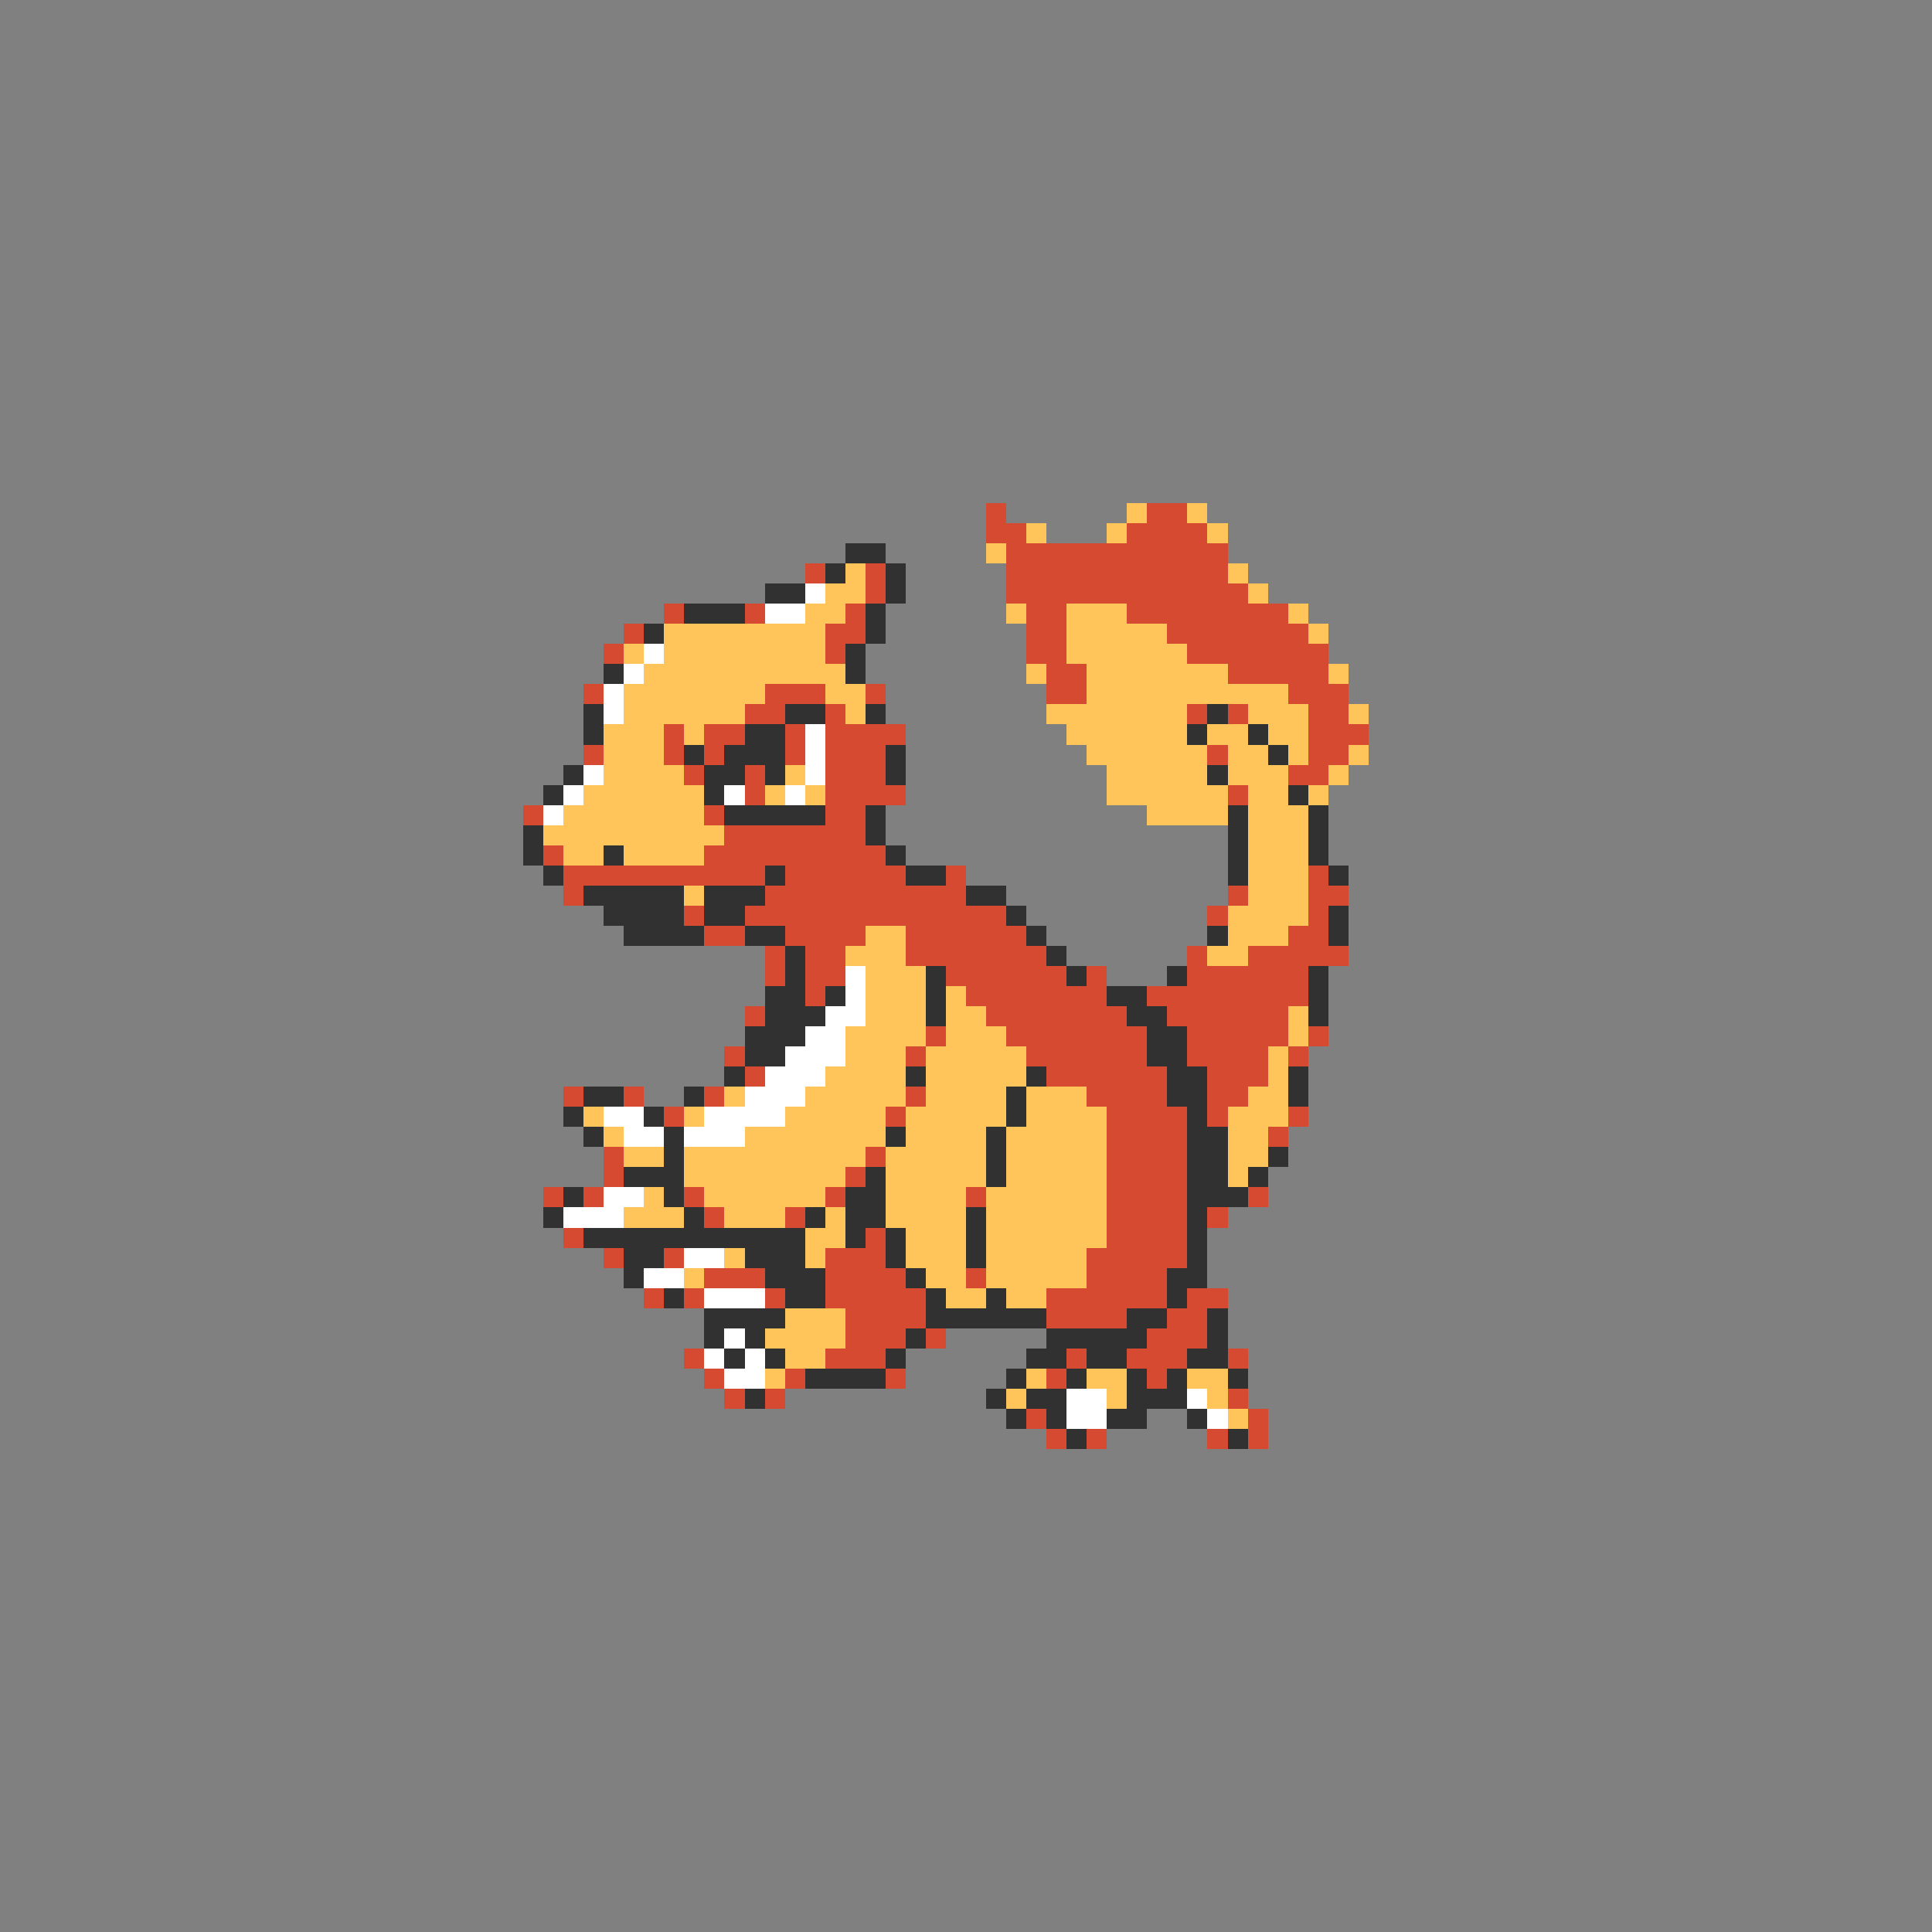 <svg xmlns="http://www.w3.org/2000/svg" viewBox="0 -0.5 96 96" shape-rendering="crispEdges">
<rect x="0" y="-0.5" width="96" height="96" fill="#808080" stroke="none"/>
<path stroke="#d64a31" d="M49 25h1M57 25h2M49 26h2M56 26h4M50 27h11M40 28h1M43 28h1M50 28h11M43 29h1M50 29h12M33 30h1M37 30h1M42 30h1M51 30h2M56 30h8M31 31h1M41 31h2M51 31h2M58 31h7M30 32h1M41 32h1M51 32h2M59 32h7M52 33h2M61 33h5M29 34h1M38 34h3M43 34h1M52 34h2M64 34h3M37 35h2M41 35h1M59 35h1M61 35h1M65 35h2M33 36h1M35 36h2M39 36h1M41 36h4M65 36h3M29 37h1M33 37h1M35 37h1M39 37h1M41 37h3M60 37h1M65 37h2M34 38h1M37 38h1M41 38h3M64 38h2M37 39h1M41 39h4M61 39h1M26 40h1M35 40h1M41 40h2M36 41h7M27 42h1M35 42h9M28 43h10M39 43h6M47 43h1M65 43h1M28 44h1M38 44h10M61 44h1M65 44h2M34 45h1M37 45h13M60 45h1M65 45h1M35 46h2M39 46h4M45 46h6M64 46h2M38 47h1M40 47h2M45 47h7M59 47h1M62 47h5M38 48h1M40 48h2M47 48h6M54 48h1M59 48h6M40 49h1M48 49h7M57 49h8M37 50h1M49 50h7M58 50h6M46 51h1M50 51h7M59 51h5M65 51h1M36 52h1M45 52h1M51 52h6M59 52h4M64 52h1M37 53h1M52 53h6M60 53h3M28 54h1M31 54h1M35 54h1M45 54h1M54 54h4M60 54h2M33 55h1M44 55h1M55 55h4M60 55h1M64 55h1M55 56h4M63 56h1M30 57h1M43 57h1M55 57h4M30 58h1M42 58h1M55 58h4M27 59h1M29 59h1M34 59h1M41 59h1M48 59h1M55 59h4M62 59h1M35 60h1M39 60h1M55 60h4M60 60h1M28 61h1M43 61h1M55 61h4M30 62h1M33 62h1M41 62h3M54 62h5M35 63h3M41 63h4M48 63h1M54 63h4M32 64h1M34 64h1M38 64h1M41 64h5M52 64h6M59 64h2M42 65h4M52 65h4M58 65h2M42 66h3M46 66h1M57 66h3M34 67h1M41 67h3M53 67h1M56 67h3M61 67h1M35 68h1M39 68h1M44 68h1M52 68h1M57 68h1M36 69h1M38 69h1M61 69h1M51 70h1M62 70h1M52 71h1M54 71h1M60 71h1M62 71h1" />
<path stroke="#ffc55a" d="M56 25h1M59 25h1M51 26h1M55 26h1M60 26h1M49 27h1M42 28h1M61 28h1M41 29h2M62 29h1M40 30h2M50 30h1M53 30h3M64 30h1M33 31h8M53 31h5M65 31h1M31 32h1M33 32h8M53 32h6M32 33h10M51 33h1M54 33h7M66 33h1M31 34h7M41 34h2M54 34h10M31 35h6M42 35h1M52 35h7M62 35h3M67 35h1M30 36h3M34 36h1M53 36h6M60 36h2M63 36h2M30 37h3M54 37h6M61 37h2M64 37h1M67 37h1M30 38h4M39 38h1M55 38h5M61 38h3M66 38h1M29 39h6M38 39h1M40 39h1M55 39h6M62 39h2M65 39h1M28 40h7M57 40h4M62 40h3M27 41h9M62 41h3M28 42h2M31 42h4M62 42h3M62 43h3M34 44h1M62 44h3M61 45h4M43 46h2M61 46h3M42 47h3M60 47h2M43 48h3M43 49h3M47 49h1M43 50h3M47 50h2M64 50h1M42 51h4M47 51h3M64 51h1M42 52h3M46 52h5M63 52h1M41 53h4M46 53h5M63 53h1M36 54h1M40 54h5M46 54h4M51 54h3M62 54h2M29 55h1M34 55h1M39 55h5M45 55h5M51 55h4M61 55h3M30 56h1M37 56h7M45 56h4M50 56h5M61 56h2M31 57h2M34 57h9M44 57h5M50 57h5M61 57h2M34 58h8M44 58h5M50 58h5M61 58h1M32 59h1M35 59h6M44 59h4M49 59h6M31 60h3M36 60h3M41 60h1M44 60h4M49 60h6M40 61h2M45 61h3M49 61h6M36 62h1M40 62h1M45 62h3M49 62h5M34 63h1M46 63h2M49 63h5M47 64h2M50 64h2M39 65h3M38 66h4M39 67h2M38 68h1M51 68h1M54 68h2M59 68h2M50 69h1M55 69h1M60 69h1M61 70h1" />
<path stroke="#313131" d="M42 27h2M41 28h1M44 28h1M38 29h2M44 29h1M34 30h3M43 30h1M32 31h1M43 31h1M42 32h1M30 33h1M42 33h1M29 35h1M39 35h2M43 35h1M60 35h1M29 36h1M37 36h2M59 36h1M62 36h1M34 37h1M36 37h3M44 37h1M63 37h1M28 38h1M35 38h2M38 38h1M44 38h1M60 38h1M27 39h1M35 39h1M64 39h1M36 40h5M43 40h1M61 40h1M65 40h1M26 41h1M43 41h1M61 41h1M65 41h1M26 42h1M30 42h1M44 42h1M61 42h1M65 42h1M27 43h1M38 43h1M45 43h2M61 43h1M66 43h1M29 44h5M35 44h3M48 44h2M30 45h4M35 45h2M50 45h1M66 45h1M31 46h4M37 46h2M51 46h1M60 46h1M66 46h1M39 47h1M52 47h1M39 48h1M46 48h1M53 48h1M58 48h1M65 48h1M38 49h2M41 49h1M46 49h1M55 49h2M65 49h1M38 50h3M46 50h1M56 50h2M65 50h1M37 51h3M57 51h2M37 52h2M57 52h2M36 53h1M45 53h1M51 53h1M58 53h2M64 53h1M29 54h2M34 54h1M50 54h1M58 54h2M64 54h1M28 55h1M32 55h1M50 55h1M59 55h1M29 56h1M33 56h1M44 56h1M49 56h1M59 56h2M33 57h1M49 57h1M59 57h2M63 57h1M31 58h3M43 58h1M49 58h1M59 58h2M62 58h1M28 59h1M33 59h1M42 59h2M59 59h3M27 60h1M34 60h1M40 60h1M42 60h2M48 60h1M59 60h1M29 61h11M42 61h1M44 61h1M48 61h1M59 61h1M31 62h2M37 62h3M44 62h1M48 62h1M59 62h1M31 63h1M38 63h3M45 63h1M58 63h2M33 64h1M39 64h2M46 64h1M49 64h1M58 64h1M35 65h4M46 65h6M56 65h2M60 65h1M35 66h1M37 66h1M45 66h1M52 66h5M60 66h1M36 67h1M38 67h1M44 67h1M51 67h2M54 67h2M59 67h2M40 68h4M50 68h1M53 68h1M56 68h1M58 68h1M61 68h1M37 69h1M49 69h1M51 69h2M56 69h3M50 70h1M52 70h1M55 70h2M59 70h1M53 71h1M61 71h1" />
<path stroke="#ffffff" d="M40 29h1M38 30h2M32 32h1M31 33h1M30 34h1M30 35h1M40 36h1M40 37h1M29 38h1M40 38h1M28 39h1M36 39h1M39 39h1M27 40h1M42 48h1M42 49h1M41 50h2M40 51h2M39 52h3M38 53h3M37 54h3M30 55h2M35 55h4M31 56h2M34 56h3M30 59h2M28 60h3M34 62h2M32 63h2M35 64h3M36 66h1M35 67h1M37 67h1M36 68h2M53 69h2M59 69h1M53 70h2M60 70h1" />
</svg>